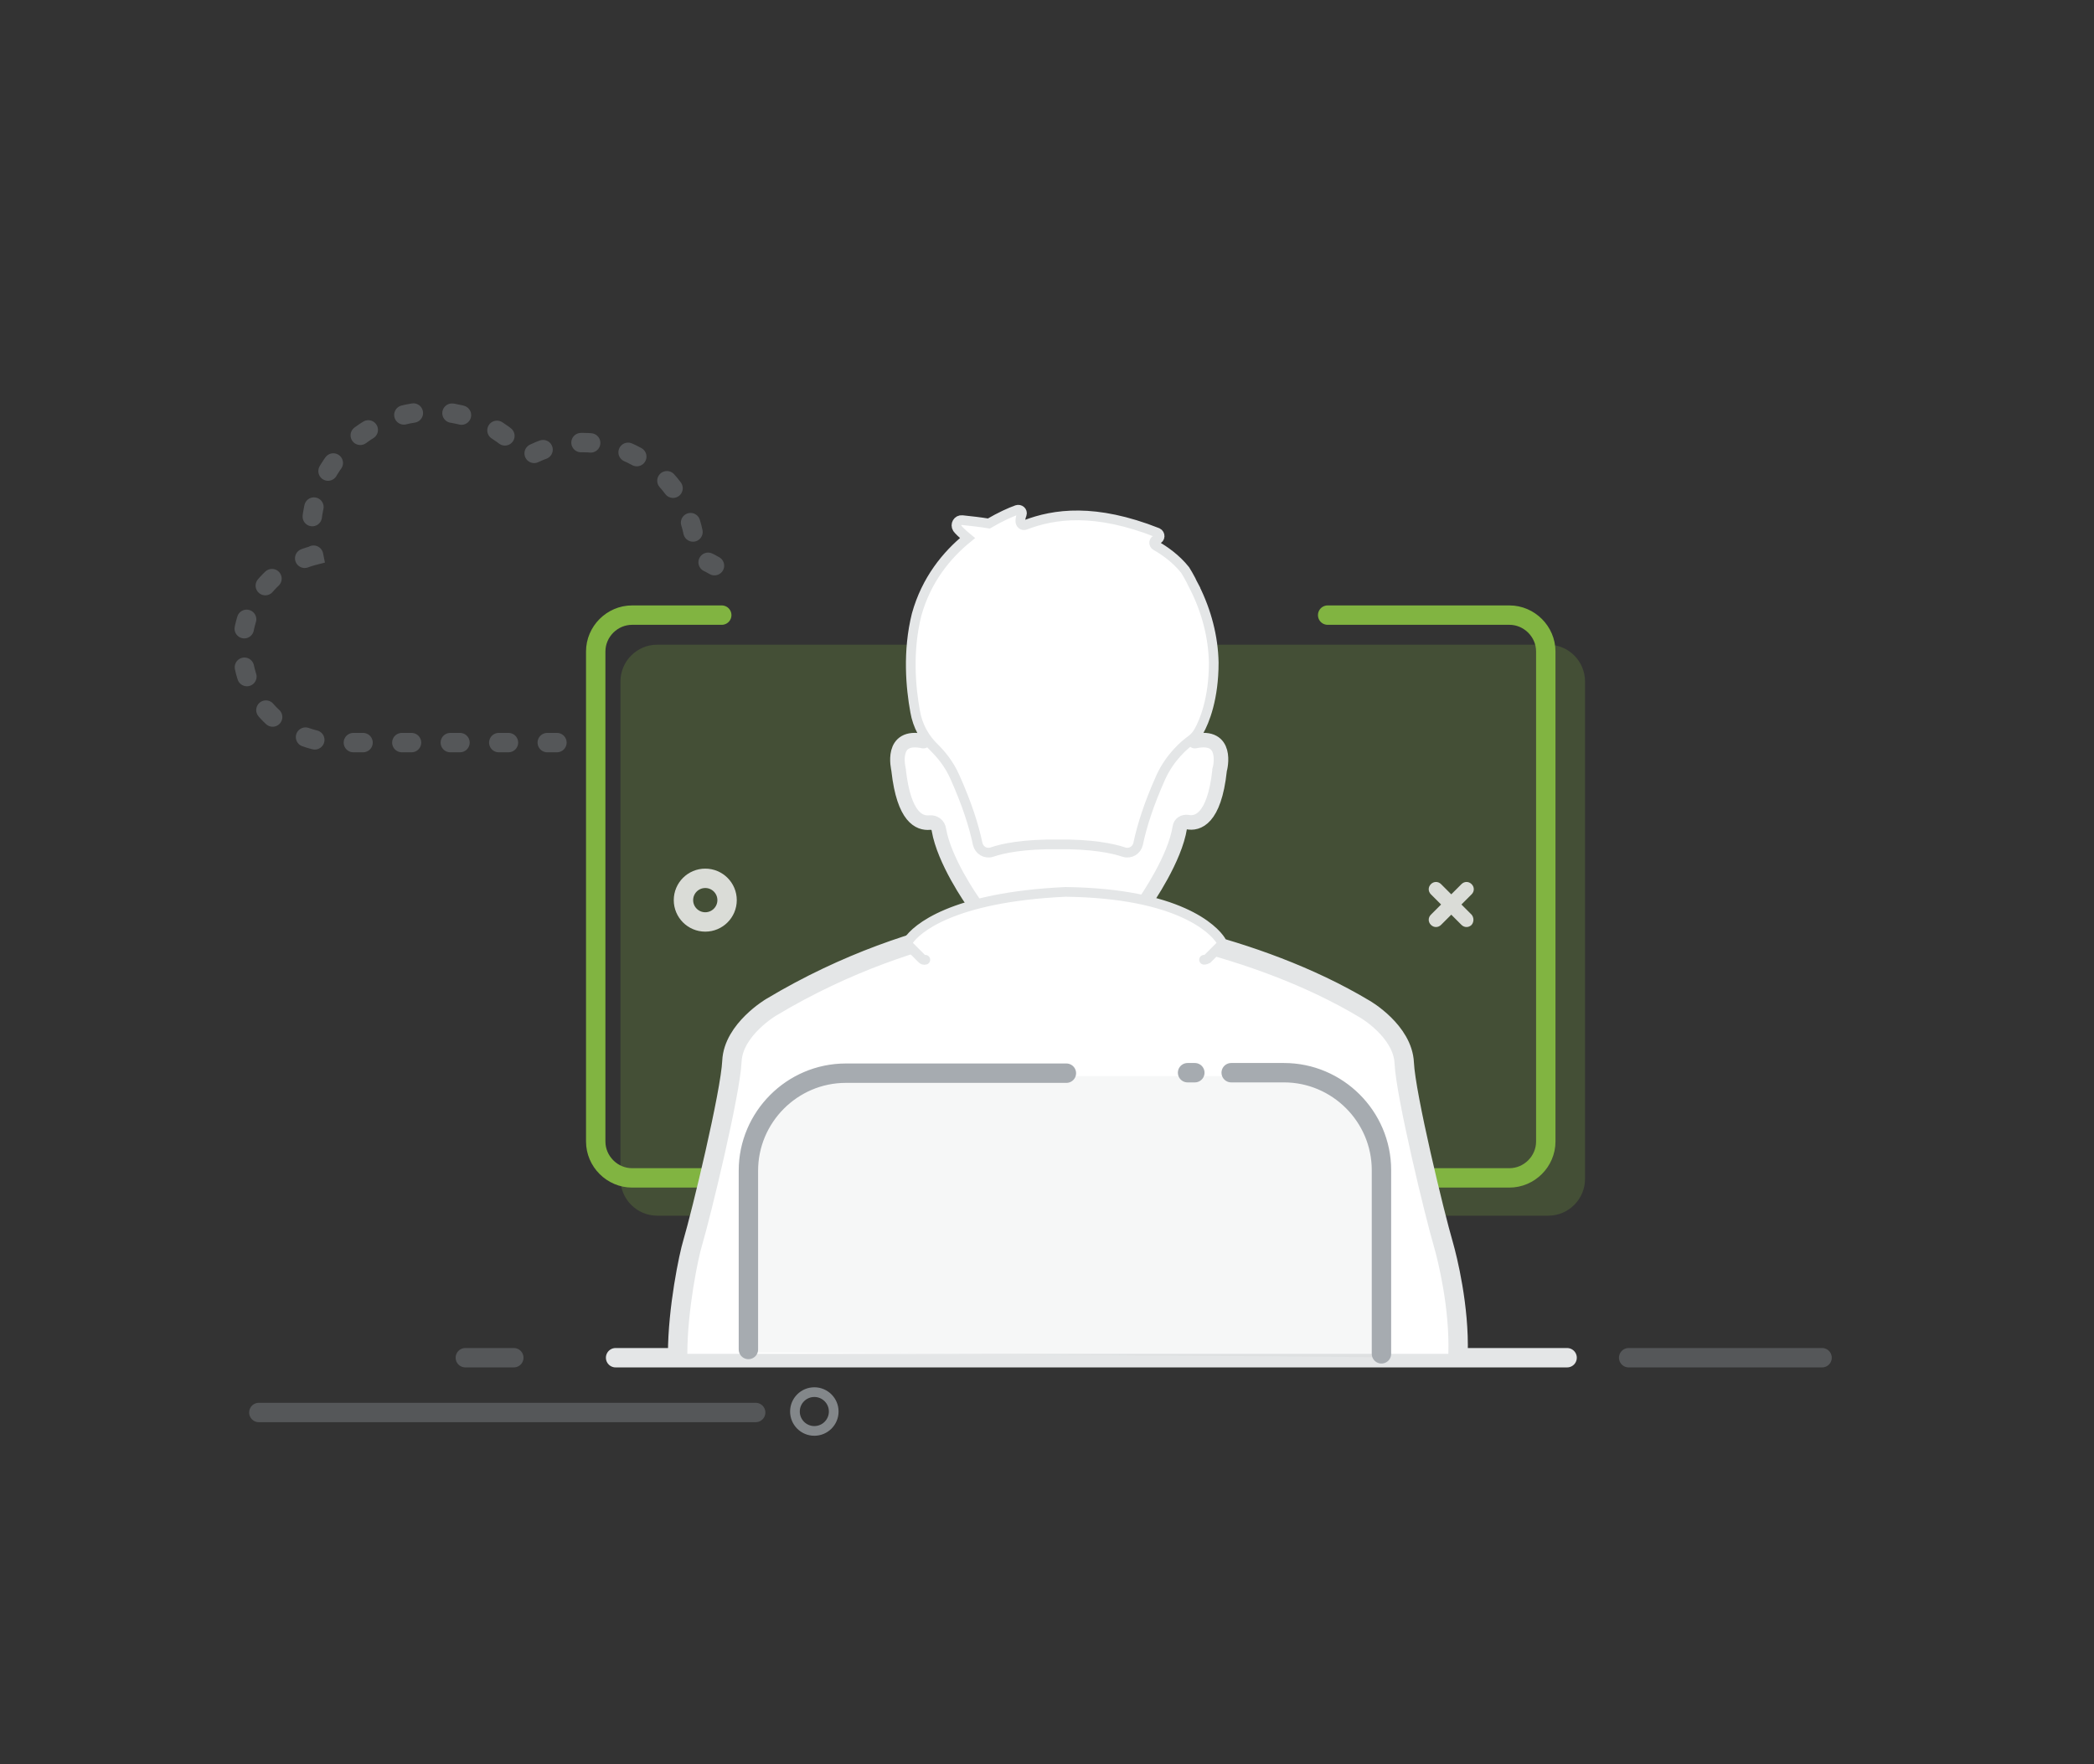 <svg id="Layer_1" xmlns="http://www.w3.org/2000/svg" viewBox="0 0 432 364"><rect x="0" y="0" width="432" height="364" fill="#333333" stroke="none"/><style>.st0{opacity:.22;fill:#81b441}.st1{fill:none;stroke:#a6abb0;stroke-width:4;stroke-linecap:round;stroke-miterlimit:10;stroke-dasharray:2,8}.st1,.st2{opacity:.3}.st3{stroke-width:4;stroke-linecap:round;stroke-miterlimit:10}.st3,.st4,.st5{fill:none;stroke:#a6abb0}.st4{stroke-width:4;stroke-linecap:round;stroke-miterlimit:10;stroke-dasharray:1.95,7.801}.st5{stroke-linejoin:round}.st5,.st6,.st7,.st8,.st9{stroke-width:4;stroke-linecap:round;stroke-miterlimit:10}.st6{opacity:.6;stroke-linejoin:round;fill:none;stroke:#a6abb0}.st7,.st8,.st9{fill:#fff;stroke:#81b441}.st8,.st9{opacity:.3;fill:none;stroke:#a6abb0}.st9{opacity:.8;stroke:#fff}.st10{fill:#eaedef}.st11,.st12{fill:none;stroke-width:3}.st11{stroke-linecap:round;stroke-linejoin:round;stroke-miterlimit:10;stroke:#a6abb0}.st12{stroke:#81b441}.st12,.st13,.st14{stroke-linecap:round;stroke-miterlimit:10}.st13{opacity:.3;fill:none;stroke:#a6abb0;stroke-width:3}.st14{fill:#fff;stroke:#fff;stroke-width:12}.st15{opacity:.3;fill:#a6abb0}.st16{fill:none;stroke:#a6abb0;stroke-width:4;stroke-miterlimit:10;stroke-dasharray:1.988,7.954}.st16,.st17,.st18{stroke-linecap:round}.st17{fill:none;stroke-miterlimit:10;stroke-dasharray:1.973,7.891;stroke:#a6abb0;stroke-width:4}.st18{opacity:.45;stroke:#81b441;stroke-width:2}.st18,.st19,.st20{fill:none;stroke-miterlimit:10}.st19{stroke-linecap:round;stroke:#81b441;stroke-width:4}.st20{opacity:.3;stroke:#a6abb0;stroke-width:2}.st21{fill:#fff}.st22{opacity:.4;fill:#e4e6e7}.st23{opacity:.1;fill:#a6abb0}.st24{opacity:.7;fill:none;stroke:#a6abb0;stroke-width:2;stroke-miterlimit:10}.st25{fill:#81b441}.st26,.st27{stroke-linejoin:round}.st26{fill:none;stroke:#231f20;stroke-width:2;stroke-miterlimit:10}.st27{stroke-linecap:round}.st27,.st28{fill:none;stroke:#231f20;stroke-width:2;stroke-miterlimit:10}.st29{fill:none;stroke:#e4e6e7;stroke-width:3;stroke-linecap:round;stroke-linejoin:round}.st29,.st30,.st31,.st32{stroke-miterlimit:10}.st30{fill:none;stroke:#81b441;stroke-width:3}.st31,.st32{stroke-linecap:round}.st31{opacity:.3;fill:none;stroke:#a6abb0;stroke-width:2}.st32{fill:#fff;stroke:#e4e6e7;stroke-width:3;stroke-linejoin:round}.st33,.st34{stroke-width:4}.st33{fill:#fff;stroke-linecap:round;stroke-linejoin:round;stroke-miterlimit:10;stroke:#cacdd0}.st34{stroke:#a6abb0;stroke-dasharray:2.057,8.227}.st34,.st35,.st36,.st37{fill:none;stroke-linecap:round;stroke-miterlimit:10}.st35{stroke:#e4e6e7;stroke-width:4}.st36,.st37{stroke-width:3}.st36{stroke-dasharray:1,4;stroke:#cacdd0}.st37{stroke:#e4e6e7}.st38{opacity:.8;fill:#fff}.st39{fill:none;stroke:#e4e6e7;stroke-width:2;stroke-linejoin:round;stroke-miterlimit:10}.st39,.st40{stroke-linecap:round}.st40,.st41{fill:#fff;stroke:#e4e6e7;stroke-width:2;stroke-miterlimit:10}.st41,.st42,.st43{stroke-linecap:round;stroke-linejoin:round}.st42{fill:#fff;stroke:#cacdd0;stroke-miterlimit:10;stroke-width:3}.st43{stroke-width:4}.st43,.st44,.st45{fill:#fff;stroke:#e4e6e7;stroke-miterlimit:10}.st44{stroke-linecap:round;stroke-width:3}.st45{stroke-width:2}</style><path class="st0" d="M281.3 133h38.1c4.2 0 7.6 3.4 7.6 7.6v102.6c0 4.2-3.4 7.6-7.6 7.6H135.6c-4.2 0-7.6-3.4-7.6-7.6V140.6c0-4.2 3.4-7.6 7.6-7.6h18.8"/><path class="st8" d="M375.9 280.1H336M106 280.1H96M155.9 291.4H53.4"/><path class="st19" d="M273.9 126.9h37.5c4.1 0 7.5 3.4 7.5 7.5v101.1c0 4.1-3.4 7.5-7.5 7.5h-181c-4.1 0-7.5-3.4-7.5-7.5V134.4c0-4.1 3.4-7.5 7.5-7.5h18.5"/><circle class="st9" cx="145.5" cy="185.7" r="4.5"/><path class="st38" d="M303.6 188.7l-2.1-2.1 2.1-2.1c.6-.6.6-1.5 0-2.1-.6-.6-1.5-.6-2.1 0l-2.1 2.1-2.1-2.1c-.6-.6-1.5-.6-2.1 0s-.6 1.5 0 2.1l2.1 2.1-2.1 2.1c-.6.6-.6 1.5 0 2.1.6.6 1.5.6 2.1 0l2.1-2.1 2.1 2.1c.6.6 1.5.6 2.1 0 .5-.6.5-1.5 0-2.1z"/><path class="st1" d="M114.9 153.2H69.6c-10.8 0-19.6-8.8-19.6-19.6 0-9.1 6.2-16.8 14.7-19-.3-1.5-.5-3.1-.5-4.7 0-13.8 11.2-25 25-25 7.9 0 14.9 3.7 19.5 9.4 3.4-1.9 7.2-3 11.4-3 12.9 0 23.4 10.5 23.4 23.4v.2c1.4.5 2.7 1.1 3.9 1.8"/><circle class="st24" cx="168" cy="291.2" r="4"/><path class="st35" d="M323.3 280.1H127"/><path class="st43" d="M300.8 279.3c.3-9.7-2.2-19.7-3-22.5-1.8-6.1-7.8-30.9-8.1-37.5-.3-6.6-8.1-11.1-8.1-11.1-23-13.8-52-18.1-62.5-18.9 0-.4-28.8-.2-60 18.5 0 0-7.8 4.6-8.1 11.1-.3 6.6-6.3 31.4-8.1 37.5-.8 2.6-3.1 13.6-3.1 22.9"/><path class="st44" d="M190.5 152.9c-6.9-1.5-5.2 5.5-5.1 6v.1c1.1 9.7 4.3 10.9 6.4 10.7.9-.1 1.8.5 1.9 1.5 1.1 6.3 6.5 14.2 7.7 15.8.1.2.4.3.6.3h33c.2 0 .5-.1.6-.3 1.2-1.7 6.8-9.9 7.8-16.3.1-.8.8-1.2 1.6-1.1 2 .4 5.5-.5 6.6-10.6v-.1c.2-.6 1.8-7.5-5.1-6"/><path class="st40" d="M248.4 198c.3 0 .5-.1.7-.2l2.7-2.7c.3-.3.3-.7.1-1-1.5-2.4-8.8-9.8-32-10.1h-.1c-23.5 1.1-30.8 7.7-32.4 10.1-.2.3-.2.7.1 1l2.7 2.7c.2.2.4.3.7.2"/><path class="st45" d="M246.5 121.3c-.5-.9-.8-1.6-.8-1.6-.5-.9-.8-1.5-1.2-2.1-1.9-2.4-4.4-4.1-6-5-.6-.3-.5-1.2.2-1.3.7-.2.7-1.1.1-1.4-12.9-5.1-21.3-3.9-27.3-1.6-.5.2-1-.2-1-.8 0-.4.1-.9.3-1.4.2-.6-.4-1.1-1-.9-1.4.5-3.4 1.4-5.8 2.8-1.8-.3-3.6-.5-5.5-.7-.9-.1-1.5.9-1 1.7.2.3 1 1.1 2.1 2-4.3 3.5-8.5 8.6-10.5 15.8-1.9 7.6-1.2 15.1-.3 20 .5 2.9 1.9 5.5 4 7.5 1.4 1.4 3 3.3 4.2 6 2.5 5.6 3.9 10 4.7 13.8.3 1.3 1.6 2.1 2.9 1.7 2.3-.8 6.6-1.7 13.8-1.6h-.3c7.1-.1 11.4.8 13.8 1.6 1.3.4 2.6-.4 2.9-1.7.8-3.8 2.2-8.2 4.7-13.8 1.9-4.1 4.8-6.6 6.2-7.6.7-.5 1.2-1.1 1.6-1.8 1.2-2.1 3.1-6.8 3.1-14.2-.1-5.3-1.5-10.6-3.9-15.4z"/><path class="st23" d="M155.4 279v-36.9c0-11 9-20.1 20.1-20.1h90.4c11 0 20.1 9 20.1 20.1V280"/><path class="st5" d="M254 221.3h10.9c11 0 20.1 9 20.1 20.1v37.9M154.4 278.4v-36.9c0-11 9-20.1 20.1-20.1H220M245 221.3h1.5"/></svg>